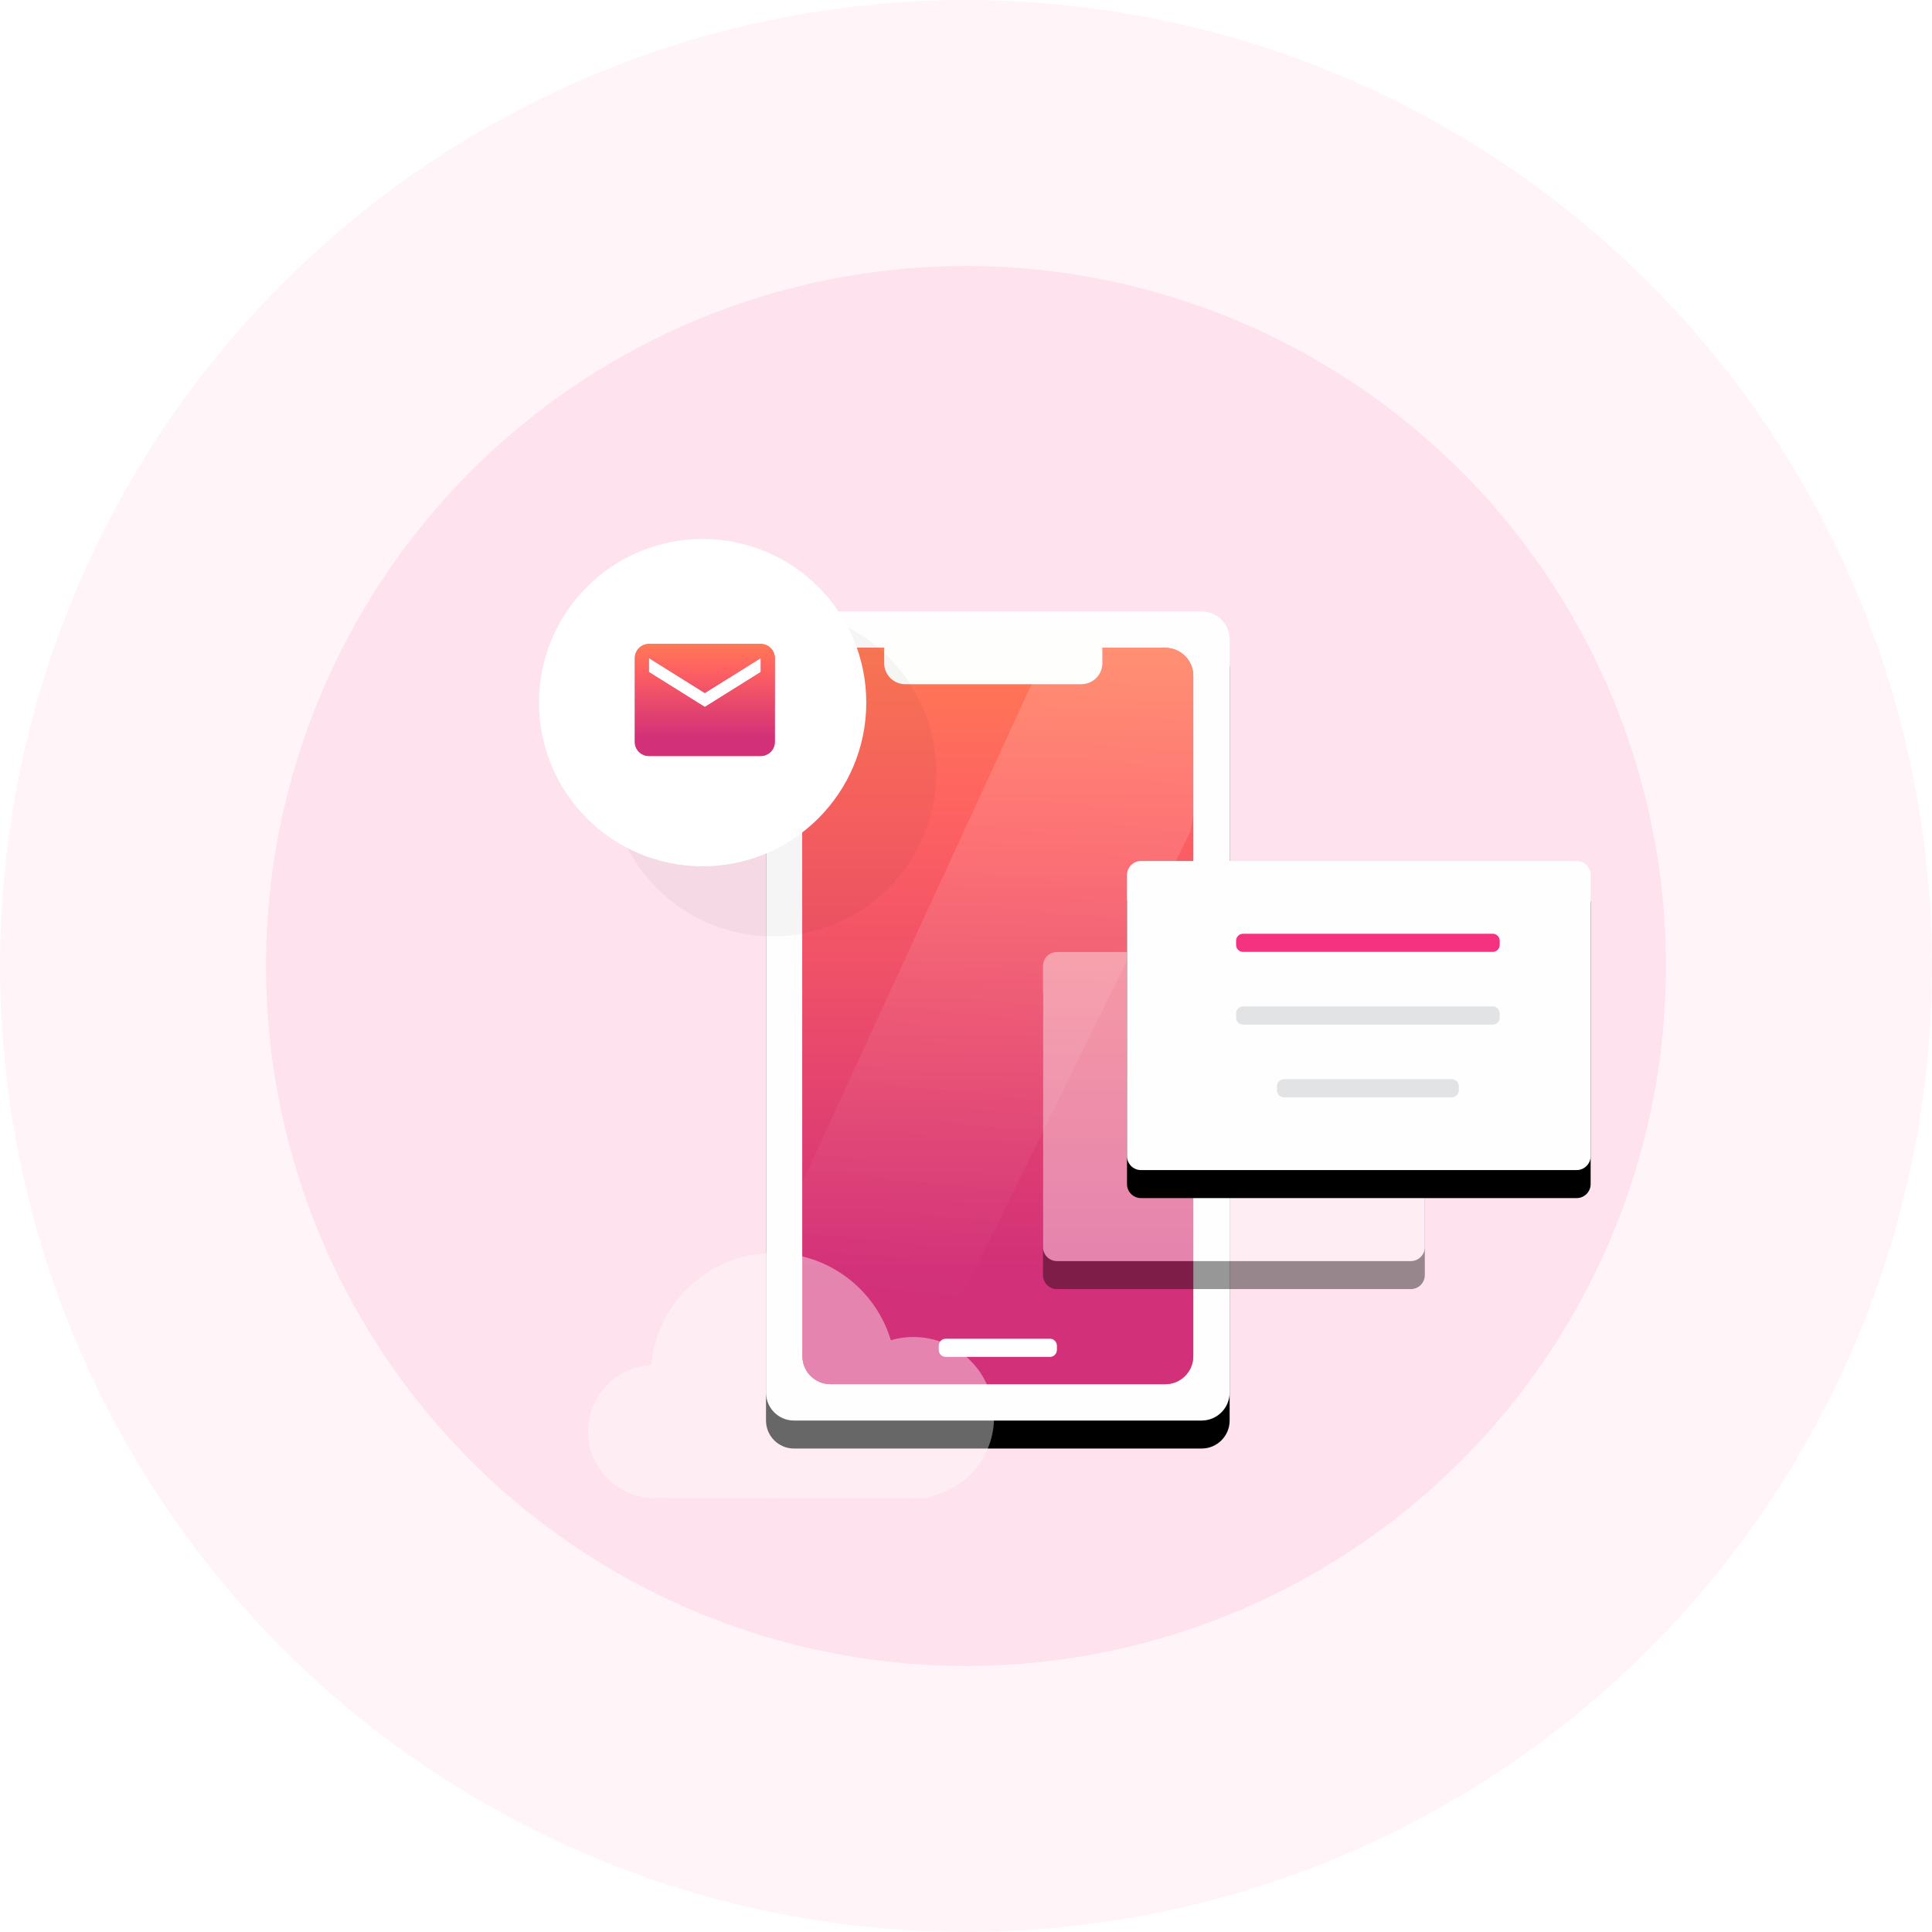 <svg xmlns="http://www.w3.org/2000/svg" xmlns:xlink="http://www.w3.org/1999/xlink" width="276" height="276" viewBox="0 0 276 276">
  <defs>
    <path id="path-3" fill-rule="evenodd" d="M113.429 87.351h58.234c2.208 0 4 1.792 4 4v107.584c0 2.208-1.792 4-4 4h-58.234c-2.208 0-4-1.792-4-4V91.351c0-2.208 1.792-4 4-4z"/>
    <filter id="filter-4" width="200%" height="200%" x="-50%" y="-50%" color-interpolation-filters="sRGB" filterUnits="userSpaceOnUse">
      <feOffset dx="0" dy="4" in="SourceAlpha" result="shadow-1-feOffset-shadow"/>
      <feGaussianBlur in="shadow-1-feOffset-shadow" result="shadow-1-feGaussianBlur-shadow" stdDeviation="6.024"/>
      <feColorMatrix in="shadow-1-feGaussianBlur-shadow" result="shadow-1-feColorMatrix-shadow" type="matrix" values="0 0 0 0 0.706  0 0 0 0 0.624  0 0 0 0 0.973  0 0 0 0.155 0"/>
    </filter>
    <path id="path-5" fill-rule="evenodd" d="M118.623 92.545h47.844c2.208 0 4 1.792 4 4v97.195c0 2.208-1.792 4-4 4h-47.844c-2.208 0-4-1.792-4-4v-97.195c0-2.208 1.792-4 4-4z"/>
    <linearGradient id="linearGradient-6" x1="143.361" x2="143.361" y1="181.38" y2="92.545" gradientUnits="userSpaceOnUse">
      <stop offset="0" stop-color="rgb(210,48,120)"/>
      <stop offset=".726" stop-color="rgb(254,97,97)"/>
      <stop offset="1" stop-color="rgb(255,121,85)"/>
    </linearGradient>
    <linearGradient id="linearGradient-8" x1="118.776" x2="148.662" y1="186.072" y2="-97.642" gradientUnits="userSpaceOnUse">
      <stop offset="0" stop-color="rgb(255,255,255)" stop-opacity="0"/>
      <stop offset="1" stop-color="rgb(255,255,255)"/>
    </linearGradient>
    <path id="path-17" fill-rule="evenodd" d="M92.688 92h16c1.1 0 2 .9 2 2v12c0 1.1-.9 2-2 2h-16c-1.1 0-2-.9-2-2l.01-12c0-1.1.89-2 1.99-2zm8 9l8-5v-2l-8 5-8-5v2l8 5z"/>
    <linearGradient id="linearGradient-18" x1="100.981" x2="100.981" y1="105.512" y2="92" gradientUnits="userSpaceOnUse">
      <stop offset="0" stop-color="rgb(210,48,120)"/>
      <stop offset=".726" stop-color="rgb(254,97,97)"/>
      <stop offset="1" stop-color="rgb(255,121,85)"/>
    </linearGradient>
    <path id="path-20" fill-rule="evenodd" d="M151 136h50.545c1.104 0 2 .896 2 2v40.156c0 1.104-.896 2-2 2H151c-1.104 0-2-.896-2-2V138c0-1.104.896-2 2-2z"/>
    <filter id="filter-21" width="200%" height="200%" x="-50%" y="-50%" color-interpolation-filters="sRGB" filterUnits="userSpaceOnUse">
      <feOffset dx="0" dy="4" in="SourceAlpha" result="shadow-1-feOffset-shadow"/>
      <feGaussianBlur in="shadow-1-feOffset-shadow" result="shadow-1-feGaussianBlur-shadow" stdDeviation="6.024"/>
      <feColorMatrix in="shadow-1-feGaussianBlur-shadow" result="shadow-1-feColorMatrix-shadow" type="matrix" values="0 0 0 0 0.706  0 0 0 0 0.624  0 0 0 0 0.973  0 0 0 0.155 0"/>
    </filter>
    <path id="path-22" fill-rule="evenodd" d="M163 123h62.234c1.104 0 2 .896 2 2v40.156c0 1.104-.896 2-2 2H163c-1.104 0-2-.896-2-2V125c0-1.104.896-2 2-2z"/>
    <filter id="filter-23" width="200%" height="200%" x="-50%" y="-50%" color-interpolation-filters="sRGB" filterUnits="userSpaceOnUse">
      <feOffset dx="0" dy="4" in="SourceAlpha" result="shadow-1-feOffset-shadow"/>
      <feGaussianBlur in="shadow-1-feOffset-shadow" result="shadow-1-feGaussianBlur-shadow" stdDeviation="6.024"/>
      <feColorMatrix in="shadow-1-feGaussianBlur-shadow" result="shadow-1-feColorMatrix-shadow" type="matrix" values="0 0 0 0 0.706  0 0 0 0 0.624  0 0 0 0 0.973  0 0 0 0.155 0"/>
    </filter>
  </defs>
  <g>
    <ellipse cx="138" cy="138" fill="rgb(244,50,127)" fill-opacity=".05" rx="138" ry="138"/>
    <ellipse cx="138" cy="138" fill="rgb(244,50,127)" fill-opacity=".1" rx="100" ry="100"/>
    <g>
      <use fill="black" stroke="black" stroke-opacity="0" stroke-width="0" filter="url(#filter-4)" xlink:href="#path-3"/>
      <use fill="rgb(255,254,254)" xlink:href="#path-3"/>
    </g>
    <g>
      <g>
        <use fill="rgb(233,72,109)" xlink:href="#path-5"/>
        <use fill="url(#linearGradient-6)" xlink:href="#path-5"/>
      </g>
      <g opacity=".5">
        <path fill="url(#linearGradient-8)" fill-rule="evenodd" d="M170.051 118.808l-39.39 80.122h-19.934v-21.583l39.63-86.101S165.514 89.139 170.468 92c4.954 2.861 2.134 12.094 2.134 12.094l-2.55 14.713z"/>
      </g>
      <path fill="rgb(254,255,252)" fill-rule="evenodd" d="M129.312 89.948h25.169c1.656 0 3 1.344 3 3v1.792c0 1.656-1.344 3-3 3h-25.169c-1.656 0-3-1.344-3-3v-1.792c0-1.656 1.344-3 3-3z"/>
      <path fill="rgb(255,255,255)" fill-rule="evenodd" d="M135.104 191.247H149.987c.552 0 1 .448 1 1v.597c0 .552-.448 1-1 1H135.104c-.552 0-1-.448-1-1v-.597c0-.552.448-1 1-1z"/>
    </g>
    <g opacity=".404">
      <ellipse cx="110.5" cy="196.5" fill="rgb(255,255,255)" rx="17.5" ry="17.5"/>
      <rect width="38" height="7" x="95" y="207" fill="rgb(255,255,255)" rx="0" ry="0"/>
      <ellipse cx="130.5" cy="202.5" fill="rgb(255,255,255)" rx="11.5" ry="11.5"/>
      <ellipse cx="93.5" cy="204.5" fill="rgb(255,255,255)" rx="9.5" ry="9.5"/>
    </g>
    <g opacity=".036">
      <ellipse cx="110.377" cy="110.377" fill="rgb(8,8,8)" rx="23.377" ry="23.377"/>
    </g>
    <ellipse cx="100.377" cy="100.377" fill="rgb(255,255,255)" rx="23.377" ry="23.377"/>
    <g>
      <g>
        <use fill="rgb(233,72,109)" xlink:href="#path-17"/>
        <use fill="url(#linearGradient-18)" xlink:href="#path-17"/>
      </g>
      <path fill="none" d="M88.688 88h24v24h-24V88z"/>
    </g>
    <g>
      <g opacity=".404">
        <use fill="black" stroke="black" stroke-opacity="0" stroke-width="0" filter="url(#filter-21)" xlink:href="#path-20"/>
        <use fill="rgb(255,254,254)" xlink:href="#path-20"/>
      </g>
      <g>
        <use fill="black" stroke="black" stroke-opacity="0" stroke-width="0" filter="url(#filter-23)" xlink:href="#path-22"/>
        <use fill="rgb(255,254,254)" xlink:href="#path-22"/>
      </g>
      <path fill="rgb(244,50,127)" fill-rule="evenodd" d="M177.584 133.39h35.662c.552 0 1 .448 1 1v.597c0 .552-.448 1-1 1h-35.662c-.552 0-1-.448-1-1v-.597c0-.552.448-1 1-1z"/>
      <path fill="rgb(226,227,228)" fill-rule="evenodd" d="M177.584 143.779h35.662c.552 0 1 .448 1 1v.597c0 .552-.448 1-1 1h-35.662c-.552 0-1-.448-1-1v-.597c0-.552.448-1 1-1z"/>
      <path fill="rgb(226,227,228)" fill-rule="evenodd" d="M183.429 154.169h23.974c.552 0 1 .448 1 1v.597c0 .552-.448 1-1 1h-23.974c-.552 0-1-.448-1-1v-.597c0-.552.448-1 1-1z"/>
    </g>
  </g>
</svg>

